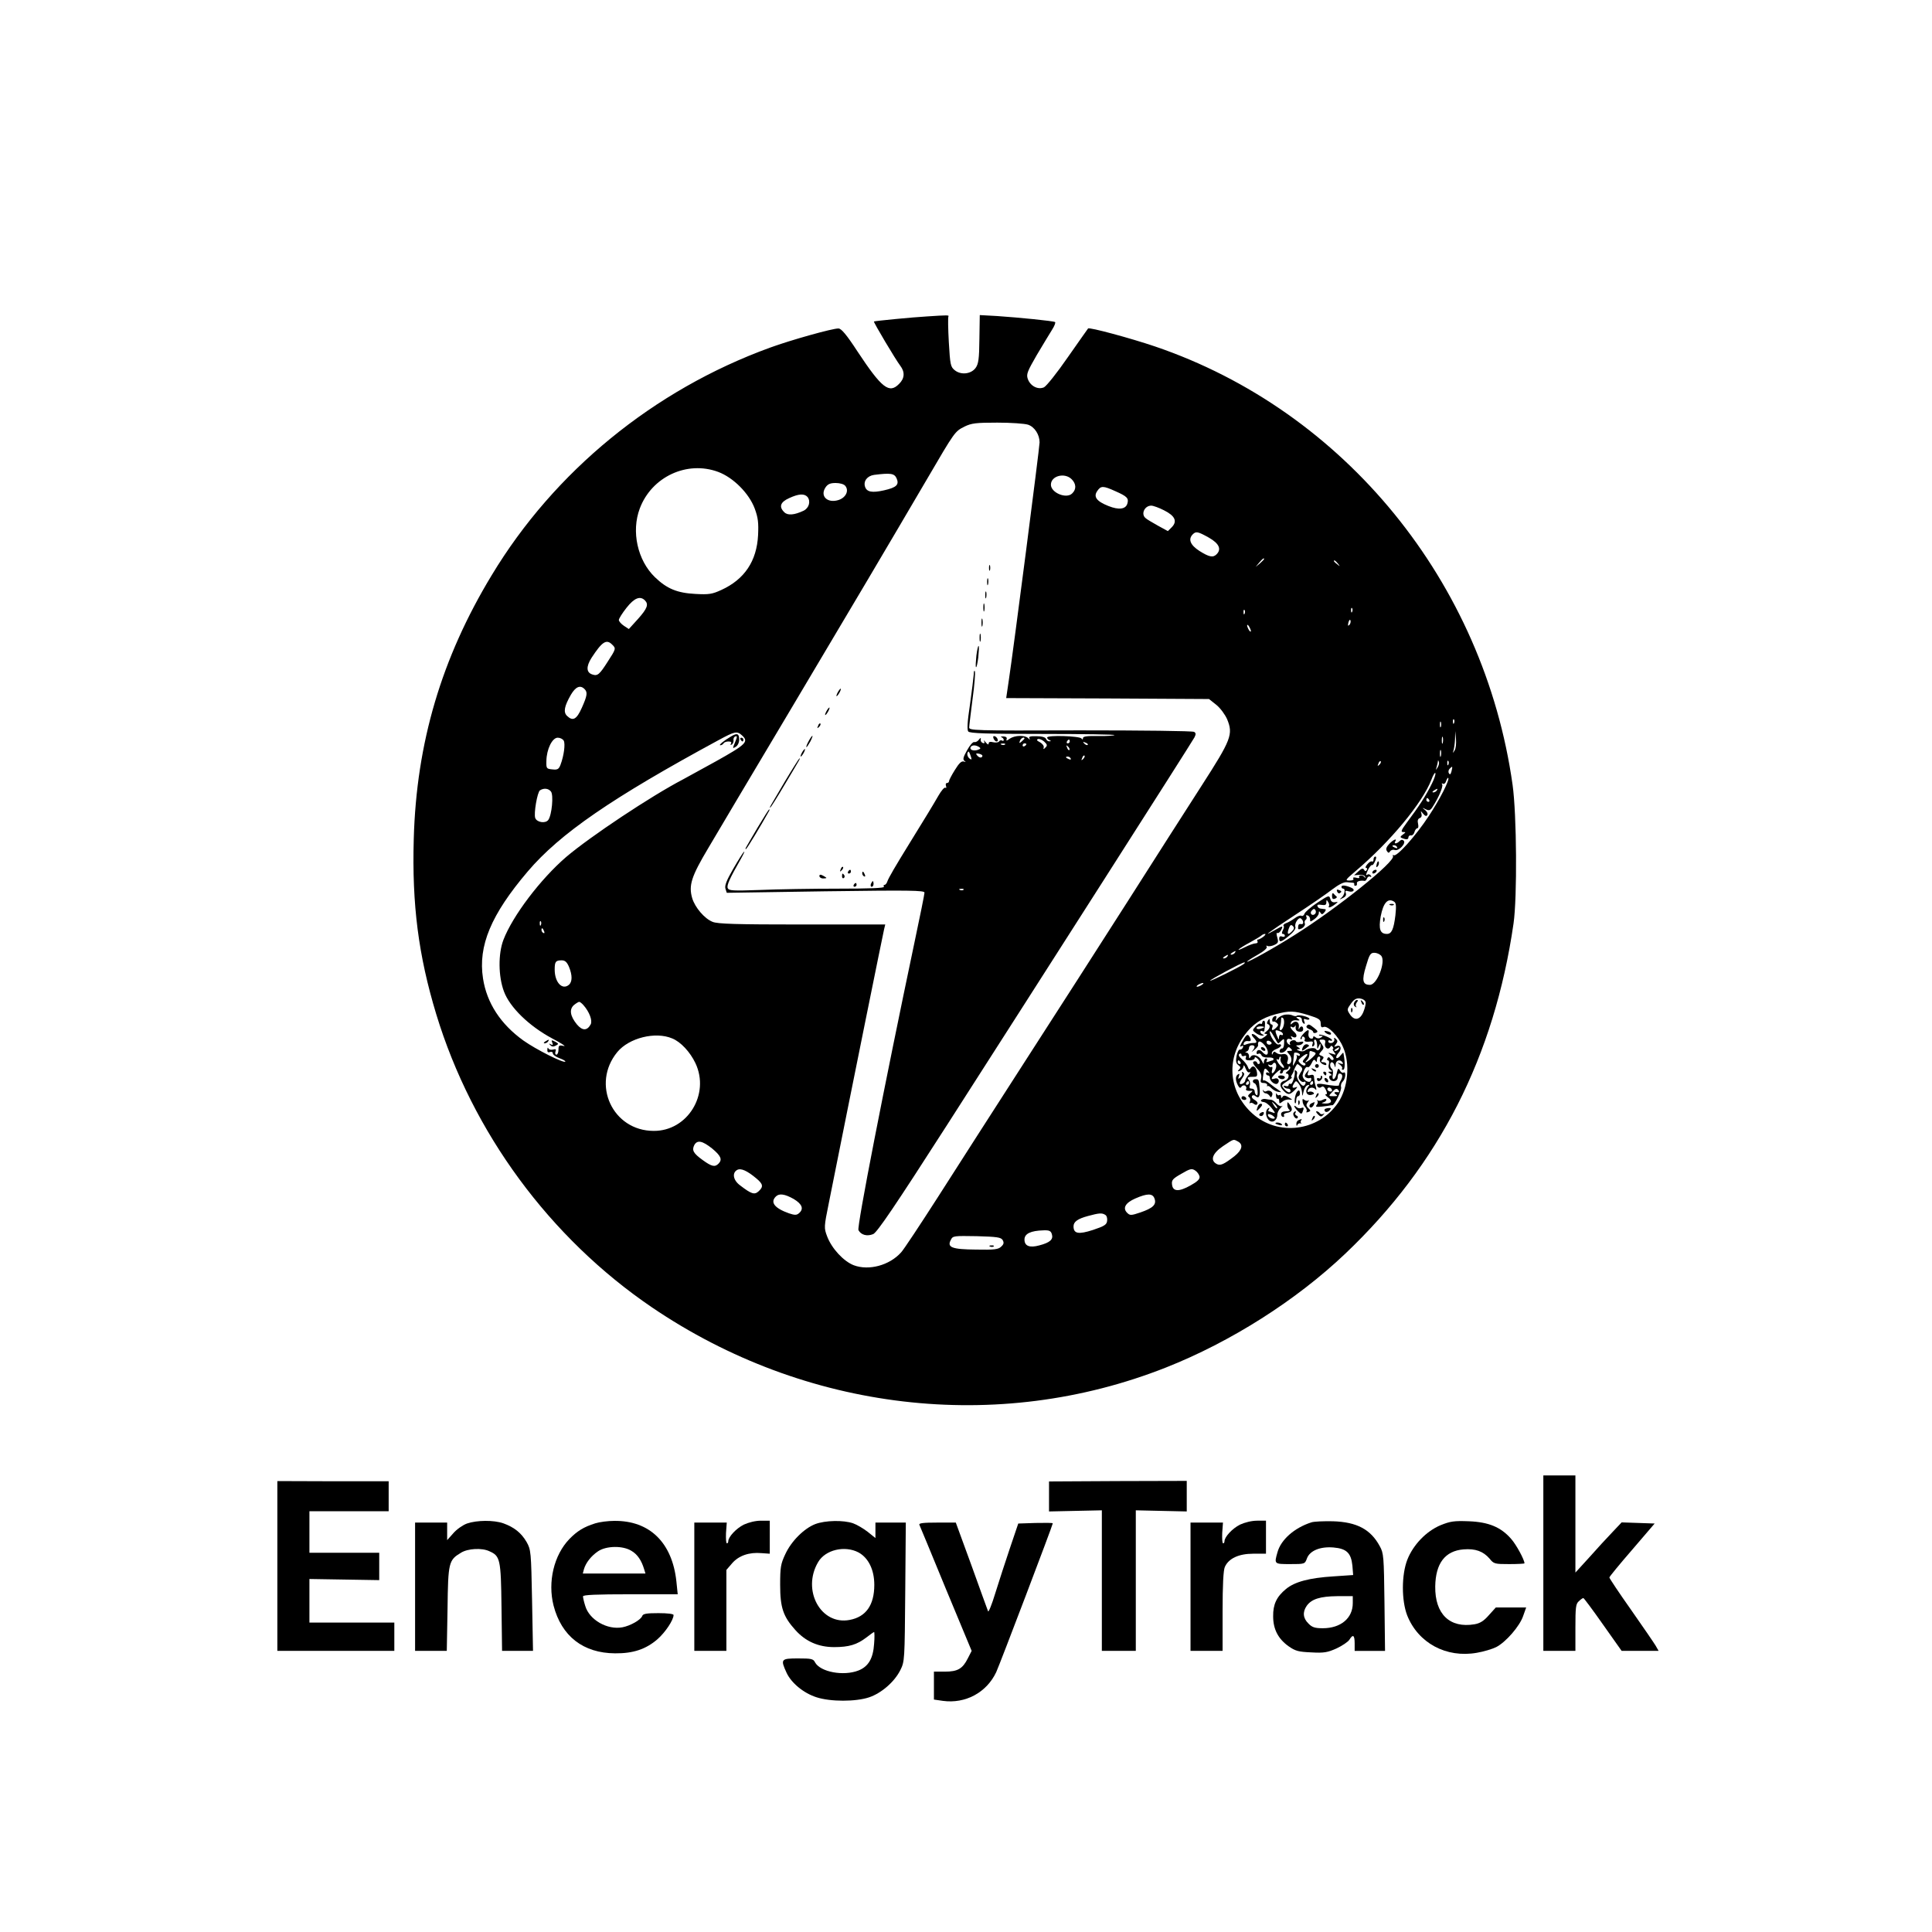 <?xml version="1.0" standalone="no"?>
<!DOCTYPE svg PUBLIC "-//W3C//DTD SVG 20010904//EN"
 "http://www.w3.org/TR/2001/REC-SVG-20010904/DTD/svg10.dtd">
<svg version="1.0" xmlns="http://www.w3.org/2000/svg"
 width="1024pt" height="1024pt" viewBox="0 0 1024 1024"
 preserveAspectRatio="xMidYMid meet">

<g transform="translate(0,1024) scale(0.1,-0.1)"
fill="#000000" stroke="none">
<path d="M4915 8563 c-73 -4 -280 -24 -283 -27 -3 -4 116 -204 140 -235 25
-33 23 -67 -7 -96 -52 -53 -91 -23 -220 172 -58 89 -86 122 -101 122 -30 1
-252 -61 -364 -102 -615 -224 -1142 -655 -1474 -1206 -266 -439 -399 -889
-413 -1397 -10 -349 25 -619 119 -929 191 -628 602 -1186 1143 -1554 813 -552
1832 -672 2725 -319 344 136 690 356 950 603 499 474 790 1046 892 1750 20
138 17 579 -5 735 -151 1075 -890 1982 -1896 2324 -127 43 -348 103 -354 95
-2 -2 -50 -71 -107 -152 -58 -84 -114 -154 -127 -160 -32 -14 -73 7 -86 46 -8
24 -1 40 48 125 32 53 68 114 81 134 13 20 20 39 16 41 -9 6 -190 24 -308 32
l-91 5 -2 -127 c-1 -106 -5 -132 -20 -153 -24 -33 -78 -39 -111 -12 -22 18
-24 29 -31 148 -4 71 -5 132 -2 137 4 7 -6 7 -112 0z m534 -574 c35 -12 61
-53 61 -94 0 -26 -137 -1088 -164 -1267 l-13 -88 538 -2 537 -3 39 -31 c21
-17 46 -51 57 -76 33 -80 22 -108 -135 -352 -77 -120 -254 -396 -393 -615
-139 -218 -383 -598 -543 -846 -159 -247 -367 -571 -462 -720 -95 -148 -183
-281 -195 -293 -62 -69 -171 -98 -251 -68 -54 21 -117 89 -141 153 -17 45 -17
49 9 177 131 657 288 1431 293 1451 l6 25 -441 0 c-348 0 -448 3 -474 14 -43
17 -93 76 -108 125 -20 68 -5 115 85 266 45 77 238 401 428 720 350 588 514
865 731 1235 149 255 148 253 199 279 37 18 61 21 174 21 72 0 145 -5 163 -11z
m-1643 -250 c81 -30 164 -114 194 -194 18 -49 21 -75 18 -141 -7 -138 -72
-235 -195 -291 -48 -22 -65 -25 -137 -21 -96 5 -151 27 -215 89 -92 89 -126
242 -80 364 63 168 250 255 415 194z m946 -34 c15 -34 0 -49 -67 -64 -62 -14
-91 -9 -100 19 -10 30 12 58 48 63 88 11 107 8 119 -18z m928 -5 c24 -24 26
-53 3 -75 -30 -31 -113 3 -113 46 0 47 73 66 110 29z m-1200 -35 c21 -25 4
-62 -35 -75 -59 -19 -100 20 -70 66 12 18 25 24 54 24 22 0 44 -6 51 -15z
m1433 -29 c61 -27 71 -37 62 -66 -9 -29 -45 -34 -100 -12 -63 25 -81 49 -59
80 19 28 31 28 97 -2z m-1633 -30 c18 -23 8 -59 -21 -73 -49 -23 -84 -26 -102
-8 -30 29 -21 54 26 75 50 23 80 25 97 6z m1890 -71 c58 -29 71 -58 41 -89
l-21 -21 -53 29 c-28 16 -58 33 -64 39 -28 21 -7 67 29 67 10 0 41 -11 68 -25z
m238 -145 c54 -31 67 -61 40 -88 -19 -19 -40 -14 -91 18 -48 31 -61 62 -35 88
17 17 27 15 86 -18z m292 -113 c0 -2 -10 -12 -22 -23 l-23 -19 19 23 c18 21
26 27 26 19z m391 -24 c13 -16 12 -17 -3 -4 -10 7 -18 15 -18 17 0 8 8 3 21
-13z m-3673 -195 c21 -21 13 -43 -36 -98 l-49 -54 -26 17 c-15 10 -27 24 -27
31 0 7 18 36 41 65 41 52 72 64 97 39z m3749 -60 c-3 -8 -6 -5 -6 6 -1 11 2
17 5 13 3 -3 4 -12 1 -19z m-570 -10 c-3 -8 -6 -5 -6 6 -1 11 2 17 5 13 3 -3
4 -12 1 -19z m555 -60 c-8 -8 -9 -4 -5 13 4 13 8 18 11 10 2 -7 -1 -18 -6 -23z
m-522 -33 c0 -5 -5 -3 -10 5 -5 8 -10 20 -10 25 0 6 5 3 10 -5 5 -8 10 -19 10
-25z m-3386 -71 c22 -21 21 -23 -23 -91 -44 -69 -54 -77 -81 -68 -33 10 -34
42 -5 88 56 86 79 101 109 71z m-146 -236 c17 -17 15 -34 -14 -99 -28 -63 -48
-73 -79 -43 -20 20 -14 51 21 112 25 42 49 53 72 30z m4609 -180 c-3 -8 -6 -5
-6 6 -1 11 2 17 5 13 3 -3 4 -12 1 -19z m-70 -20 c-3 -7 -5 -2 -5 12 0 14 2
19 5 13 2 -7 2 -19 0 -25z m-3705 -45 c38 -34 24 -48 -139 -139 -87 -48 -165
-91 -173 -95 -169 -88 -492 -303 -619 -411 -136 -117 -284 -312 -333 -440 -28
-74 -27 -193 3 -273 31 -84 133 -183 254 -248 50 -26 78 -45 63 -41 -25 6 -28
3 -28 -20 0 -14 -5 -26 -11 -26 -6 0 -8 7 -5 16 5 13 2 15 -13 11 -11 -3 -22
0 -25 7 -2 6 -5 3 -5 -8 -1 -12 4 -16 14 -12 8 3 15 0 15 -7 0 -7 16 -19 36
-26 19 -7 33 -15 30 -18 -9 -9 -156 65 -222 112 -121 87 -194 199 -214 329
-27 173 43 339 237 567 171 201 446 390 1013 697 85 46 96 48 122 25z m3778
-80 c-11 -17 -11 -17 -6 0 3 10 7 37 8 60 l1 42 4 -42 c2 -24 -1 -51 -7 -60z
m-63 40 c-3 -10 -5 -4 -5 12 0 17 2 24 5 18 2 -7 2 -21 0 -30z m-4659 11 c9
-17 1 -79 -17 -127 -9 -24 -16 -28 -43 -25 -32 3 -33 5 -32 45 1 62 31 123 60
123 13 0 27 -7 32 -16z m4649 -81 c-3 -10 -5 -4 -5 12 0 17 2 24 5 18 2 -7 2
-21 0 -30z m-326 -46 c-10 -9 -11 -8 -5 6 3 10 9 15 12 12 3 -3 0 -11 -7 -18z
m309 -14 c-11 -17 -11 -17 -6 0 3 10 6 24 7 30 0 9 2 9 5 0 3 -7 0 -20 -6 -30z
m57 15 c-3 -8 -6 -5 -6 6 -1 11 2 17 5 13 3 -3 4 -12 1 -19z m16 -37 c-4 -15
-8 -19 -13 -10 -5 6 -3 18 3 24 16 17 17 14 10 -14z m-103 -63 c-32 -65 -69
-122 -135 -210 -28 -38 -32 -48 -18 -48 15 0 15 -1 -1 -13 -15 -11 -16 -15 -5
-19 25 -10 34 -8 34 5 1 6 7 11 14 9 7 -1 15 7 18 18 3 11 10 20 15 20 6 0 7
11 4 24 -4 16 -1 26 9 30 9 3 12 12 9 23 -5 17 -5 17 9 0 10 -12 17 -15 22 -7
4 6 -1 18 -11 26 -18 14 -18 15 2 5 18 -9 25 -7 37 12 32 49 57 108 51 119 -4
6 -3 8 4 4 6 -3 14 3 17 15 4 11 9 18 11 16 9 -9 -44 -113 -103 -202 -68 -104
-170 -218 -186 -208 -5 3 -7 1 -4 -4 17 -27 -298 -279 -523 -420 -107 -68
-250 -147 -250 -140 0 3 25 19 55 36 34 19 53 36 49 43 -4 6 -3 8 4 4 6 -3 22
-1 35 5 22 10 24 15 17 40 -5 17 -5 27 0 24 5 -3 14 4 20 15 13 25 10 25 -37
-2 -69 -39 -28 -9 112 83 77 50 164 110 195 134 37 28 63 41 80 39 14 -1 28
-3 33 -3 4 -1 6 -4 5 -8 -2 -5 1 -8 7 -8 5 0 9 6 7 13 -3 10 17 17 41 13 4 -1
10 6 13 14 3 8 11 12 17 8 6 -3 7 -1 3 6 -4 6 -12 9 -17 6 -12 -8 -11 -2 4 29
8 14 16 23 19 21 3 -3 10 6 16 20 7 15 8 25 2 25 -6 0 -10 -7 -10 -16 0 -8 -4
-13 -8 -10 -5 3 -16 -4 -25 -15 -9 -10 -12 -19 -6 -19 5 0 7 -5 3 -11 -5 -8
-9 -8 -14 1 -6 10 -14 7 -30 -8 l-23 -21 28 2 c16 1 29 -3 31 -11 1 -7 0 -8
-3 -2 -2 5 -11 10 -19 10 -9 0 -13 -4 -10 -9 4 -5 -4 -7 -16 -3 -13 3 -19 1
-15 -5 4 -6 -4 -10 -20 -10 -25 0 -23 3 32 50 182 154 355 362 402 485 9 25
19 40 21 34 2 -6 -6 -30 -18 -54z m-4670 -43 c15 -18 5 -125 -14 -151 -15 -20
-60 -13 -69 10 -9 23 11 138 25 147 20 13 44 11 58 -6z m4695 5 c-3 -5 -12
-10 -18 -10 -7 0 -6 4 3 10 19 12 23 12 15 0z m-40 -50 c3 -5 1 -10 -4 -10 -6
0 -11 5 -11 10 0 6 2 10 4 10 3 0 8 -4 11 -10z m-186 -539 c11 -7 12 -23 7
-72 -9 -74 -20 -99 -45 -99 -36 0 -45 25 -33 93 14 73 38 99 71 78z m-4522
-123 c-3 -8 -6 -5 -6 6 -1 11 2 17 5 13 3 -3 4 -12 1 -19z m17 -34 c3 -8 2
-12 -4 -9 -6 3 -10 10 -10 16 0 14 7 11 14 -7z m3812 -29 c-11 -8 -24 -15 -29
-15 -4 0 -5 -4 -2 -10 3 -5 -1 -10 -10 -10 -9 0 -35 -9 -58 -21 -56 -28 -35
-8 28 26 28 15 54 31 60 36 5 5 14 9 20 9 5 0 1 -7 -9 -15z m-151 -85 c-3 -5
-12 -10 -18 -10 -7 0 -6 4 3 10 19 12 23 12 15 0z m776 -16 c25 -31 -22 -154
-60 -154 -39 0 -44 24 -21 99 18 62 24 71 44 71 13 0 29 -7 37 -16z m-816 -4
c-3 -5 -12 -10 -18 -10 -7 0 -6 4 3 10 19 12 23 12 15 0z m-3489 -55 c18 -44
18 -79 -1 -95 -35 -29 -75 13 -75 81 0 42 5 49 37 49 18 0 28 -9 39 -35z
m3574 14 c-28 -19 -172 -90 -176 -87 -4 4 167 96 181 97 6 0 3 -4 -5 -10z
m-220 -109 c-8 -5 -19 -10 -25 -10 -5 0 -3 5 5 10 8 5 20 10 25 10 6 0 3 -5
-5 -10z m868 -92 c2 -9 -4 -32 -12 -52 -18 -43 -48 -48 -72 -11 -15 23 -15 26
6 55 17 24 29 30 48 28 15 -2 28 -10 30 -20z m-4146 -15 c32 -36 49 -82 39
-102 -19 -35 -44 -35 -73 -1 -36 44 -42 80 -16 103 11 9 24 17 28 17 4 0 14
-8 22 -17z m3842 -53 c58 -18 66 -24 66 -45 0 -18 4 -23 16 -18 22 8 79 -50
103 -108 38 -87 26 -215 -27 -294 -104 -152 -318 -179 -454 -57 -123 111 -141
282 -43 414 43 59 93 93 165 112 75 20 97 19 174 -4z m-3371 -124 c45 -18 95
-72 123 -131 78 -165 -42 -360 -221 -359 -218 0 -333 248 -193 418 62 75 202
110 291 72z m2998 -546 c30 -16 23 -45 -18 -78 -57 -44 -75 -52 -95 -41 -35
19 -22 56 34 94 60 40 54 38 79 25z m-2787 -37 c47 -39 56 -59 34 -81 -19 -19
-36 -15 -83 19 -50 36 -59 52 -45 80 16 28 42 23 94 -18z m235 -159 c36 -30
38 -44 12 -68 -22 -20 -38 -15 -98 31 -37 27 -44 66 -16 82 20 11 53 -4 102
-45z m2349 10 c2 -14 -12 -27 -48 -47 -62 -35 -94 -33 -98 5 -3 23 4 31 50 57
46 27 55 29 73 17 11 -7 21 -22 23 -32z m-2151 -119 c45 -27 55 -53 27 -76
-12 -10 -22 -10 -52 0 -76 27 -101 58 -70 89 18 18 47 14 95 -13z m1912 3 c12
-32 -7 -51 -74 -74 -50 -17 -56 -17 -71 -2 -25 25 -9 53 44 76 64 28 91 27
101 0z m-261 -87 c8 -4 12 -19 10 -32 -2 -20 -15 -28 -75 -48 -77 -25 -103
-20 -103 19 0 24 21 40 77 55 59 16 74 17 91 6z m-283 -102 c9 -28 -9 -45 -67
-60 -51 -14 -78 -3 -78 31 0 31 32 47 102 49 29 1 38 -3 43 -20z m-261 -31 c8
-14 7 -22 -7 -35 -15 -15 -35 -18 -134 -16 -129 1 -155 12 -133 52 10 21 17
21 137 19 107 -3 128 -6 137 -20z"/>
<path d="M5242 7230 c0 -14 2 -19 5 -12 2 6 2 18 0 25 -3 6 -5 1 -5 -13z"/>
<path d="M5232 7155 c0 -16 2 -22 5 -12 2 9 2 23 0 30 -3 6 -5 -1 -5 -18z"/>
<path d="M5222 7085 c0 -16 2 -22 5 -12 2 9 2 23 0 30 -3 6 -5 -1 -5 -18z"/>
<path d="M5212 7020 c0 -19 2 -27 5 -17 2 9 2 25 0 35 -3 9 -5 1 -5 -18z"/>
<path d="M5202 6940 c0 -19 2 -27 5 -17 2 9 2 25 0 35 -3 9 -5 1 -5 -18z"/>
<path d="M5192 6860 c0 -19 2 -27 5 -17 2 9 2 25 0 35 -3 9 -5 1 -5 -18z"/>
<path d="M5175 6765 c-3 -31 -5 -59 -2 -61 3 -3 8 20 12 51 3 31 5 59 2 61 -3
3 -8 -20 -12 -51z"/>
<path d="M5161 6665 c-1 -16 -10 -88 -20 -160 -14 -91 -16 -134 -9 -142 8 -10
99 -13 396 -13 212 0 383 -3 379 -6 -3 -3 -42 -6 -86 -5 -59 1 -81 -2 -81 -11
0 -9 -3 -9 -8 -2 -9 13 -182 19 -182 5 0 -5 6 -12 13 -14 9 -4 9 -6 -1 -6 -7
-1 -15 5 -18 13 -3 8 -22 14 -50 14 -32 1 -43 -2 -38 -11 5 -9 3 -9 -7 1 -18
17 -70 15 -97 -3 -16 -12 -20 -13 -17 -3 4 9 -3 14 -17 15 -13 0 -17 -1 -10
-4 6 -3 12 -9 12 -14 0 -6 -4 -8 -9 -4 -5 3 -12 1 -16 -5 -3 -5 -17 -7 -31 -4
-16 4 -24 2 -24 -7 0 -8 -6 -5 -16 7 -8 10 -12 13 -8 5 4 -9 2 -12 -7 -9 -8 3
-13 12 -11 19 2 10 -1 10 -10 -2 -7 -9 -18 -14 -24 -12 -7 2 -24 -17 -38 -43
-21 -37 -24 -49 -14 -57 9 -6 8 -7 -4 -3 -12 3 -25 -9 -47 -45 -17 -27 -31
-54 -31 -59 0 -6 -5 -10 -11 -10 -6 0 -8 -7 -5 -16 3 -8 2 -12 -4 -9 -5 3 -21
-16 -36 -42 -30 -52 -70 -118 -153 -252 -76 -123 -111 -183 -118 -203 -3 -10
-10 -18 -15 -18 -5 0 -6 -4 -3 -10 4 -7 -79 -10 -243 -10 -137 0 -323 -3 -414
-7 -145 -5 -165 -4 -171 10 -6 15 11 52 71 157 14 25 21 41 15 35 -6 -5 -32
-47 -58 -92 -34 -59 -45 -87 -40 -103 l7 -22 524 8 c445 6 524 5 524 -7 0 -8
-23 -122 -51 -254 -164 -779 -308 -1518 -299 -1535 14 -26 46 -34 78 -21 21 9
116 149 392 579 456 711 1297 2027 1311 2054 8 16 8 23 -2 29 -8 5 -278 8
-604 8 -573 -2 -590 -1 -588 17 0 10 9 78 18 151 10 72 15 137 12 145 -3 7 -6
0 -6 -17z m269 -339 c0 -2 -7 -9 -15 -16 -13 -11 -14 -10 -9 4 5 14 24 23 24
12z m111 -48 c-10 -11 -12 -10 -9 1 2 8 -8 20 -20 27 -16 8 -20 13 -10 17 7 2
22 -4 33 -14 16 -15 17 -21 6 -31z m129 32 c0 -5 -5 -10 -11 -10 -5 0 -7 5 -4
10 3 6 8 10 11 10 2 0 4 -4 4 -10z m95 -18 c-3 -3 -11 0 -18 7 -9 10 -8 11 6
5 10 -3 15 -9 12 -12z m-438 2 c-3 -3 -12 -4 -19 -1 -8 3 -5 6 6 6 11 1 17 -2
13 -5z m113 2 c0 -3 -4 -8 -10 -11 -5 -3 -10 -1 -10 4 0 6 5 11 10 11 6 0 10
-2 10 -4z m-251 -15 c11 -7 9 -10 -8 -16 -24 -7 -44 2 -36 16 8 11 26 11 44 0z
m479 -16 c-3 -3 -9 2 -12 12 -6 14 -5 15 5 6 7 -7 10 -15 7 -18z m-519 -48 c1
-4 -5 -2 -13 5 -7 7 -11 19 -8 27 4 11 7 10 13 -5 4 -10 8 -23 8 -27z m56 21
c4 -3 2 -9 -3 -12 -5 -3 -15 1 -21 8 -10 11 -9 14 3 12 9 -1 18 -5 21 -8z
m536 -21 c-10 -9 -11 -8 -5 6 3 10 9 15 12 12 3 -3 0 -11 -7 -18z m-66 3 c3
-6 -1 -7 -9 -4 -18 7 -21 14 -7 14 6 0 13 -4 16 -10z m-568 -696 c-3 -3 -12
-4 -19 -1 -8 3 -5 6 6 6 11 1 17 -2 13 -5z"/>
<path d="M4440 6570 c-6 -11 -8 -20 -6 -20 3 0 10 9 16 20 6 11 8 20 6 20 -3
0 -10 -9 -16 -20z"/>
<path d="M4380 6470 c-6 -11 -8 -20 -6 -20 3 0 10 9 16 20 6 11 8 20 6 20 -3
0 -10 -9 -16 -20z"/>
<path d="M4336 6393 c-6 -14 -5 -15 5 -6 7 7 10 15 7 18 -3 3 -9 -2 -12 -12z"/>
<path d="M4285 6310 c-9 -16 -13 -30 -11 -30 3 0 12 14 21 30 9 17 13 30 11
30 -3 0 -12 -13 -21 -30z"/>
<path d="M5266 6326 c3 -9 11 -16 16 -16 13 0 5 23 -10 28 -7 2 -10 -2 -6 -12z"/>
<path d="M4250 6250 c-6 -11 -8 -20 -6 -20 3 0 10 9 16 20 6 11 8 20 6 20 -3
0 -10 -9 -16 -20z"/>
<path d="M4160 6098 c-87 -147 -82 -138 -77 -138 2 0 37 55 77 123 87 146 82
137 77 137 -2 0 -37 -55 -77 -122z"/>
<path d="M4015 5853 c-71 -121 -67 -113 -61 -113 4 0 78 122 123 203 2 4 2 7
0 7 -3 0 -30 -44 -62 -97z"/>
<path d="M4456 5633 c-6 -14 -5 -15 5 -6 7 7 10 15 7 18 -3 3 -9 -2 -12 -12z"/>
<path d="M4495 5620 c-3 -5 -1 -10 4 -10 6 0 11 5 11 10 0 6 -2 10 -4 10 -3 0
-8 -4 -11 -10z"/>
<path d="M4570 5611 c0 -6 4 -13 10 -16 6 -3 7 1 4 9 -7 18 -14 21 -14 7z"/>
<path d="M4343 5597 c0 -7 9 -13 19 -13 10 0 18 1 18 3 0 1 -8 7 -18 12 -13 7
-19 6 -19 -2z"/>
<path d="M4463 5595 c0 -8 4 -12 9 -9 5 3 6 10 3 15 -9 13 -12 11 -12 -6z"/>
<path d="M4616 5555 c-3 -8 -1 -15 4 -15 6 0 10 7 10 15 0 8 -2 15 -4 15 -2 0
-6 -7 -10 -15z"/>
<path d="M4525 5550 c-3 -5 -1 -10 4 -10 6 0 11 5 11 10 0 6 -2 10 -4 10 -3 0
-8 -4 -11 -10z"/>
<path d="M3875 6337 c-39 -23 -68 -47 -57 -47 6 0 14 5 17 10 3 6 15 10 26 10
13 0 18 -4 13 -12 -4 -7 -3 -8 5 -4 6 4 10 15 9 23 -2 9 3 18 10 20 10 4 10
-3 -2 -31 -14 -34 -14 -35 4 -24 11 7 18 23 18 40 -1 30 -11 34 -43 15z"/>
<path d="M3925 6320 c3 -5 8 -10 11 -10 2 0 4 5 4 10 0 6 -5 10 -11 10 -5 0
-7 -4 -4 -10z"/>
<path d="M2890 4720 c-9 -6 -10 -10 -3 -10 6 0 15 5 18 10 8 12 4 12 -15 0z"/>
<path d="M2927 4714 c5 -13 3 -15 -8 -9 -11 6 -11 5 -2 -5 8 -8 16 -9 29 -2
16 9 16 10 -4 21 -19 10 -21 9 -15 -5z"/>
<path d="M7363 5767 c-15 -16 -19 -28 -12 -38 7 -11 11 -11 17 -1 5 7 16 10
24 7 21 -8 62 35 48 49 -7 7 -14 6 -22 -2 -15 -15 -32 -16 -23 -2 12 19 -10
10 -32 -13z m42 -17 c3 -6 -1 -7 -9 -4 -18 7 -21 14 -7 14 6 0 13 -4 16 -10z"/>
<path d="M7297 5661 c-4 -17 -3 -21 5 -13 5 5 8 16 6 23 -3 8 -7 3 -11 -10z"/>
<path d="M7275 5620 c-3 -5 -2 -10 4 -10 5 0 13 5 16 10 3 6 2 10 -4 10 -5 0
-13 -4 -16 -10z"/>
<path d="M7110 5540 c0 -6 4 -10 9 -10 14 0 8 -34 -9 -48 -13 -11 -11 -11 7
-2 15 7 20 16 16 26 -5 13 -2 15 15 10 25 -8 38 9 14 19 -29 13 -52 15 -52 5z"/>
<path d="M7087 5515 c3 -8 9 -12 14 -9 12 7 11 11 -5 17 -10 4 -13 1 -9 -8z"/>
<path d="M7060 5492 c0 -15 4 -20 16 -15 9 3 12 9 7 12 -4 3 -11 10 -15 15 -5
5 -8 0 -8 -12z"/>
<path d="M6983 5456 c-35 -23 -65 -49 -69 -59 -3 -9 -10 -14 -16 -11 -5 4 -22
-2 -36 -13 -15 -11 -36 -23 -46 -26 -10 -4 -16 -10 -13 -14 4 -3 2 -14 -4 -24
-6 -13 -6 -19 1 -19 5 0 10 -4 10 -10 0 -5 -7 -7 -15 -4 -9 4 -15 0 -15 -10 0
-23 11 -20 53 15 24 20 36 37 33 46 -7 18 17 54 29 45 15 -11 17 -33 2 -30
-13 3 -17 -3 -17 -22 0 -7 7 -7 21 0 11 7 18 18 15 25 -3 8 -1 17 5 20 5 4 6
11 3 17 -4 6 -1 9 7 6 8 -3 13 -12 13 -21 -1 -14 1 -14 22 1 13 9 24 24 24 32
0 12 2 12 9 2 6 -10 10 -10 21 3 7 8 9 16 4 16 -5 1 -15 2 -23 3 -8 0 -16 6
-18 13 -3 8 4 10 21 7 20 -3 26 0 26 13 0 15 2 15 9 3 6 -8 7 -18 5 -22 -8
-13 10 -8 31 8 19 15 19 15 1 12 -13 -2 -22 4 -25 18 -6 20 -9 19 -68 -20z
m-13 -60 c-14 -14 -32 3 -17 18 9 10 14 11 19 2 4 -6 3 -15 -2 -20z m-123 -93
c-21 -21 -27 -15 -16 16 7 19 12 22 21 13 9 -9 8 -16 -5 -29z"/>
<path d="M7368 5443 c7 -3 16 -2 19 1 4 3 -2 6 -13 5 -11 0 -14 -3 -6 -6z"/>
<path d="M7331 5364 c0 -11 3 -14 6 -6 3 7 2 16 -1 19 -3 4 -6 -2 -5 -13z"/>
<path d="M7177 4925 c-4 -8 -1 -17 6 -21 7 -4 9 -4 5 1 -4 4 -3 14 3 22 7 8 8
13 1 13 -5 0 -12 -7 -15 -15z"/>
<path d="M7216 4927 c3 -10 9 -15 12 -12 3 3 0 11 -7 18 -10 9 -11 8 -5 -6z"/>
<path d="M7161 4884 c0 -11 3 -14 6 -6 3 7 2 16 -1 19 -3 4 -6 -2 -5 -13z"/>
<path d="M6810 4862 c-13 -2 -30 -11 -38 -20 -13 -16 -13 -16 -8 0 3 11 1 15
-8 12 -7 -3 -13 -11 -13 -19 0 -8 3 -13 5 -10 3 3 11 0 18 -6 11 -9 11 -13 -1
-25 -18 -18 -29 -18 -21 1 3 8 1 15 -4 15 -6 0 -10 8 -10 18 0 14 -2 15 -10 2
-6 -10 -6 -16 0 -18 15 -6 12 -23 -7 -38 -14 -11 -15 -13 -3 -14 10 0 7 -5 -8
-16 -20 -14 -24 -14 -38 0 -22 22 -41 20 -21 -2 22 -24 21 -31 0 -30 -10 0
-26 -3 -37 -7 -14 -6 -17 -5 -14 6 3 8 12 13 22 11 18 -3 20 6 7 26 -9 15 -18
6 -41 -37 -9 -18 -9 -22 0 -16 8 5 11 3 8 -6 -3 -8 -10 -13 -16 -12 -6 2 -14
-14 -18 -34 -5 -27 -3 -39 9 -48 13 -9 14 -14 4 -24 -9 -10 -8 -11 6 -6 9 4
17 15 18 24 0 9 5 4 11 -12 6 -16 14 -24 21 -20 7 3 4 -3 -5 -14 -10 -11 -18
-24 -18 -30 0 -6 -7 -13 -15 -17 -19 -7 -19 4 0 31 11 16 12 24 4 29 -7 4 -9
3 -6 -3 4 -6 0 -16 -8 -23 -13 -11 -14 -10 -9 5 5 13 4 16 -4 11 -15 -9 -15
-31 -1 -58 8 -15 13 -17 19 -8 4 7 13 9 19 6 6 -4 9 -12 6 -17 -6 -8 8 -13 30
-10 6 1 2 -5 -8 -13 -12 -10 -15 -16 -7 -21 6 -4 9 -14 5 -23 -3 -9 -3 -13 1
-9 4 4 13 2 20 -4 8 -6 14 -7 18 0 4 6 -3 15 -14 21 -11 6 -18 15 -14 21 4 6
11 6 20 -2 17 -14 24 2 20 46 -4 44 -5 45 -21 45 -17 0 -20 -17 -5 -22 6 -2
13 -18 15 -36 2 -19 0 -30 -5 -27 -6 4 -10 13 -10 21 0 8 -7 14 -16 14 -11 0
-14 5 -10 16 4 9 1 23 -5 30 -12 14 -7 17 32 17 11 0 14 7 11 24 -5 29 -21 40
-33 22 -6 -10 -10 -9 -15 6 -4 11 -19 30 -32 41 -16 14 -20 24 -13 28 6 4 11
2 11 -4 0 -7 7 -10 14 -7 10 4 13 1 9 -9 -4 -10 2 -14 21 -14 14 0 26 5 26 12
0 8 6 6 17 -5 9 -9 13 -20 9 -24 -5 -5 -11 -3 -13 4 -2 7 -10 10 -17 7 -9 -4
-4 -14 15 -36 22 -22 27 -36 23 -54 -5 -20 -2 -24 15 -24 11 0 19 -6 17 -12
-1 -7 -1 -9 2 -5 2 4 11 0 20 -10 10 -10 26 -19 37 -20 19 -3 19 -3 1 10 -10
6 -31 22 -46 34 -15 12 -30 20 -33 16 -4 -3 -5 9 -2 27 5 41 9 44 26 23 9 -11
10 -14 2 -9 -7 4 -13 2 -13 -3 0 -6 5 -11 10 -11 6 0 10 -5 10 -11 0 -20 30
-43 42 -31 14 14 1 33 -17 25 -21 -7 -19 3 5 27 21 21 35 27 25 10 -3 -5 -1
-10 4 -10 6 0 11 5 11 10 0 6 7 10 15 10 8 0 15 5 15 12 0 6 3 8 7 4 5 -4 -1
-14 -11 -22 -11 -8 -14 -14 -8 -14 20 0 13 -31 -7 -37 -29 -7 -32 -28 -10 -52
25 -26 34 -26 61 1 16 16 17 20 5 15 -19 -7 -21 1 -7 23 8 13 11 12 24 -5 9
-11 16 -31 17 -45 1 -23 2 -23 8 4 3 16 13 32 21 34 12 4 13 3 2 -10 -18 -22
-6 -47 19 -41 15 4 17 8 8 14 -7 4 -17 5 -22 2 -5 -3 -8 0 -5 8 6 17 30 19 41
4 5 -5 5 1 1 15 -5 14 -8 34 -9 46 0 16 -5 20 -19 16 -16 -4 -18 -1 -13 14 7
18 7 18 -8 0 -11 -15 -12 -22 -3 -27 7 -4 16 -5 20 -3 4 3 8 1 8 -5 0 -17 -14
-20 -32 -7 -9 7 -15 19 -14 27 6 29 18 49 27 43 5 -3 14 7 21 21 8 18 14 22
20 13 6 -10 8 -8 8 5 0 9 5 17 11 17 6 0 9 -7 5 -15 -3 -9 3 -19 14 -25 14 -7
20 -7 20 0 0 5 -7 10 -16 10 -13 0 -14 3 -5 14 9 11 8 15 -5 20 -15 6 -15 8
-1 24 15 16 15 20 1 40 -14 20 -14 22 4 22 15 0 19 -5 15 -19 -6 -22 16 -39
27 -21 5 9 9 9 14 1 4 -6 4 -11 0 -11 -3 0 0 -7 7 -16 12 -15 11 -16 -11 -9
-24 7 -24 7 -5 -8 11 -9 16 -19 12 -23 -4 -5 -12 -2 -16 5 -6 9 -11 10 -15 2
-4 -6 -3 -11 2 -11 6 0 8 -9 5 -21 -4 -12 0 -25 8 -30 12 -7 12 -9 -1 -9 -13
0 -13 -1 0 -10 9 -6 11 -10 3 -10 -7 0 -10 -7 -7 -15 9 -23 44 -19 44 5 0 11
4 20 8 20 17 0 21 -13 10 -34 -7 -11 -12 -24 -11 -27 2 -7 -37 -4 -84 5 -18 3
-33 2 -33 -2 0 -15 13 -22 24 -13 7 6 15 1 23 -15 8 -18 8 -24 0 -24 -6 0 -1
-7 11 -16 27 -19 20 -34 -16 -33 -17 1 -21 3 -9 6 9 2 17 9 17 14 0 6 -7 6
-19 0 -10 -6 -22 -7 -27 -3 -5 4 -6 3 -2 -2 4 -5 3 -15 -3 -22 -9 -11 -3 -12
28 -9 21 2 40 5 43 6 3 1 8 1 11 1 12 -2 51 80 47 96 -3 10 1 23 9 30 15 14
18 56 4 47 -6 -3 -14 2 -19 11 -8 15 -11 12 -17 -14 -8 -37 -28 -44 -21 -7 3
13 0 27 -5 30 -12 8 -12 35 0 35 5 0 12 -8 14 -17 4 -14 5 -12 6 5 1 23 25 30
37 10 5 -8 1 -9 -12 -5 -18 7 -18 6 -2 -6 10 -8 15 -17 11 -20 -3 -4 -1 -7 6
-7 10 0 11 40 1 90 0 3 -7 -4 -15 -14 -8 -11 -18 -17 -22 -13 -3 4 2 16 11 26
20 22 12 46 -11 36 -13 -5 -14 -3 -3 10 10 13 11 18 1 28 -10 9 -12 9 -9 -2 2
-8 -5 -17 -14 -19 -10 -2 -18 2 -18 8 0 6 5 8 10 5 6 -3 10 -2 10 2 0 10 -61
35 -69 28 -2 -3 2 -5 10 -5 12 0 12 -2 -1 -10 -9 -5 -19 -5 -27 2 -9 7 -13 7
-13 0 0 -6 -6 -9 -14 -6 -8 3 -13 14 -11 25 2 10 2 19 -1 19 -12 0 -47 -40
-41 -47 4 -3 7 -1 7 6 0 7 5 9 10 6 6 -4 8 -11 5 -16 -6 -9 8 -13 34 -9 9 1
12 -4 7 -15 -3 -10 -2 -14 5 -10 6 4 8 13 5 21 -3 8 -1 14 4 14 6 0 10 -12 11
-27 0 -25 1 -26 9 -8 7 16 9 17 9 3 1 -20 -15 -33 -24 -19 -6 11 -41 6 -59 -7
-6 -5 -20 -6 -31 -1 -13 5 -15 8 -5 8 13 1 13 2 0 11 -13 8 -13 10 2 10 9 0
20 5 24 12 5 7 0 9 -14 6 -12 -3 -22 -2 -24 4 -2 5 -11 6 -21 3 -9 -4 -14 -12
-10 -18 3 -6 1 -7 -5 -3 -19 11 -15 36 5 29 12 -5 14 -3 8 7 -5 9 -4 11 3 6
23 -14 33 6 12 24 -20 17 -28 36 -11 26 5 -4 12 0 15 6 3 7 4 4 3 -7 -1 -14 5
-21 19 -23 13 -2 21 3 21 13 0 18 -13 20 -21 3 -4 -7 -4 -3 -2 9 4 25 -16 37
-34 20 -10 -9 -11 -9 -8 3 3 9 15 14 29 12 19 -2 21 0 9 8 -13 8 -12 10 3 10
9 0 17 -6 17 -14 0 -8 4 -18 10 -21 6 -4 7 1 3 11 -5 13 -3 16 10 11 9 -3 17
-2 17 3 0 10 -59 25 -67 16 -3 -3 -13 -2 -22 2 -9 5 -27 6 -41 4z m-6 -56 c-3
-14 -11 -26 -16 -26 -6 0 -7 7 -4 16 3 9 6 25 6 37 0 15 3 18 11 10 5 -5 7
-22 3 -37z m-29 -96 c2 0 10 7 18 15 13 12 14 10 13 -15 0 -15 -5 -28 -10 -27
-5 1 -11 -4 -13 -10 -7 -20 25 -15 36 5 8 14 12 15 22 5 11 -11 9 -13 -6 -13
-17 0 -17 -1 -1 -19 17 -18 13 -51 -6 -51 -6 0 -8 7 -4 15 9 24 -3 43 -25 38
-10 -3 -25 0 -33 6 -11 9 -15 9 -19 -1 -4 -10 -6 -10 -6 0 -1 7 10 17 24 22
14 5 25 14 25 19 0 6 -6 8 -13 5 -13 -5 -47 44 -47 68 1 7 10 -4 21 -24 11
-21 21 -38 24 -38z m9 64 c9 -3 16 -10 16 -16 0 -5 -4 -6 -10 -3 -5 3 -10 -2
-11 -12 0 -16 -1 -16 -9 2 -15 36 -13 40 14 29z m-44 -63 c0 -4 -6 -8 -13 -8
-8 0 -14 6 -14 13 0 7 6 10 14 7 7 -3 13 -8 13 -12z m-37 -11 c18 -21 23 -50
8 -50 -5 0 -14 7 -21 15 -13 15 -30 12 -30 -6 0 -6 5 -7 10 -4 6 3 13 0 16 -8
3 -8 17 -13 34 -12 17 1 30 -2 30 -7 0 -4 -2 -8 -4 -8 -2 0 -12 -3 -22 -7 -12
-4 -15 -3 -10 5 4 7 2 12 -3 12 -6 0 -11 -8 -12 -17 0 -15 -2 -14 -11 4 -13
28 -47 40 -59 22 -7 -11 -9 -10 -9 4 0 9 -6 17 -12 18 -10 0 -10 2 0 6 6 2 12
11 12 19 0 8 7 14 15 14 18 0 19 -11 3 -30 -7 -8 -3 -6 9 4 12 10 22 21 21 25
-3 27 12 28 35 1z m392 -20 c-3 -5 -12 -10 -18 -10 -7 0 -6 4 3 10 19 12 23
12 15 0z m-131 -16 c14 -5 12 -10 -9 -30 -26 -24 -49 -34 -27 -12 7 7 12 20
12 30 0 20 1 21 24 12z m-74 -15 c0 -5 -5 -7 -12 -3 -6 4 -9 3 -5 -2 3 -5 -1
-20 -9 -34 -13 -25 -13 -25 -9 10 2 19 4 36 4 38 3 8 31 0 31 -9z m26 -18
c-13 -15 -14 -20 -4 -24 7 -2 10 -8 5 -13 -4 -4 -15 0 -24 9 -15 15 -15 17 8
36 29 23 39 18 15 -8z m-129 -3 c-2 -7 2 -21 11 -30 8 -10 10 -18 5 -18 -6 0
-18 12 -28 26 -9 15 -12 23 -6 20 6 -4 11 -2 11 3 0 6 3 11 6 11 3 0 4 -6 1
-12z m-212 -18 c3 -5 1 -10 -4 -10 -6 0 -11 5 -11 10 0 6 2 10 4 10 3 0 8 -4
11 -10z m188 -30 c-3 -11 -10 -23 -16 -27 -6 -4 -8 2 -5 15 4 12 2 20 -2 17
-5 -3 -12 0 -16 6 -4 7 -3 9 4 5 6 -3 13 -2 17 4 10 17 24 2 18 -20z m131 8
c11 -11 11 -17 -2 -35 -11 -19 -12 -26 -2 -38 7 -8 16 -12 21 -9 5 3 9 1 9 -5
0 -5 -4 -12 -9 -15 -12 -8 -44 42 -37 59 3 8 1 17 -5 20 -5 4 -8 3 -7 -2 5
-18 -12 -74 -22 -68 -5 3 -10 1 -10 -5 0 -7 -7 -9 -16 -6 -8 3 -12 2 -9 -4 3
-6 13 -10 21 -10 8 0 14 -4 14 -10 0 -16 -15 -12 -34 9 -16 18 -15 20 16 40
18 11 29 21 25 21 -5 0 -5 6 0 13 4 6 8 14 9 17 2 12 17 40 20 40 3 0 11 -6
18 -12z m-274 -88 c0 -5 -5 -10 -11 -10 -5 0 -7 5 -4 10 3 6 8 10 11 10 2 0 4
-4 4 -10z m340 0 c0 -5 -5 -10 -11 -10 -5 0 -7 5 -4 10 3 6 8 10 11 10 2 0 4
-4 4 -10z m100 -40 c0 -5 -7 -7 -15 -4 -8 4 -12 10 -9 15 6 11 24 2 24 -11z
m35 0 c4 -6 3 -10 -2 -9 -20 3 -27 -2 -13 -11 12 -8 9 -10 -12 -10 -27 0 -27
1 -10 19 20 23 28 25 37 11z"/>
<path d="M6685 4680 c3 -5 11 -10 16 -10 6 0 7 5 4 10 -3 6 -11 10 -16 10 -6
0 -7 -4 -4 -10z"/>
<path d="M6690 4819 c0 -5 -4 -8 -9 -5 -4 3 -16 -3 -26 -14 -18 -20 -18 -21 1
-35 10 -8 26 -14 34 -14 10 0 11 2 3 6 -7 2 -13 9 -13 14 0 6 5 7 10 4 6 -3
11 -3 11 2 6 35 5 53 -2 53 -5 0 -9 -5 -9 -11z m10 -23 c0 -2 -9 -6 -20 -9
-11 -3 -20 -1 -20 4 0 5 9 9 20 9 11 0 20 -2 20 -4z"/>
<path d="M6925 4801 c-3 -5 4 -12 15 -16 11 -3 20 -10 20 -15 0 -5 7 -7 15 -4
12 5 10 10 -9 25 -27 22 -32 23 -41 10z"/>
<path d="M7020 4775 c0 -10 29 -24 34 -17 3 6 -3 12 -14 15 -11 3 -20 4 -20 2z"/>
<path d="M6915 4702 c-6 -4 -11 -13 -13 -21 -3 -12 -1 -12 15 -1 10 8 19 15
21 16 2 1 -1 4 -5 7 -5 3 -13 3 -18 -1z"/>
<path d="M6970 4590 c0 -5 5 -10 10 -10 6 0 10 5 10 10 0 6 -4 10 -10 10 -5 0
-10 -4 -10 -10z"/>
<path d="M6957 4569 c7 -7 15 -10 18 -7 3 3 -2 9 -12 12 -14 6 -15 5 -6 -5z"/>
<path d="M7015 4550 c3 -5 8 -10 11 -10 2 0 4 5 4 10 0 6 -5 10 -11 10 -5 0
-7 -4 -4 -10z"/>
<path d="M6775 4530 c3 -5 13 -10 21 -10 8 0 14 5 14 10 0 6 -9 10 -21 10 -11
0 -17 -4 -14 -10z"/>
<path d="M7000 4531 c0 -7 -4 -9 -10 -6 -5 3 -10 1 -10 -4 0 -6 4 -11 9 -11
13 0 25 20 17 27 -3 4 -6 1 -6 -6z"/>
<path d="M7020 4521 c0 -5 5 -13 10 -16 6 -3 10 -2 10 4 0 5 -4 13 -10 16 -5
3 -10 2 -10 -4z"/>
<path d="M6694 4458 c2 -7 8 -13 15 -13 6 0 15 -6 20 -13 7 -11 9 -10 14 3 7
17 -15 31 -32 21 -5 -3 -12 -1 -14 4 -3 6 -4 5 -3 -2z"/>
<path d="M6865 4429 c-4 -17 -4 -33 -1 -36 3 -4 6 3 6 15 0 12 5 22 10 22 6 0
10 7 10 15 0 27 -18 16 -25 -16z"/>
<path d="M6763 4433 c1 -12 5 -19 9 -17 4 3 8 -2 8 -12 0 -14 2 -15 17 -3 9 8
26 13 37 11 19 -2 18 -1 -4 12 -18 11 -27 11 -32 3 -6 -9 -8 -8 -8 1 0 7 -4
11 -9 8 -5 -4 -11 0 -14 6 -3 7 -4 3 -4 -9z"/>
<path d="M6976 4433 c-6 -14 -5 -15 5 -6 7 7 10 15 7 18 -3 3 -9 -2 -12 -12z"/>
<path d="M6580 4420 c0 -5 7 -10 16 -10 8 0 12 5 9 10 -3 6 -10 10 -16 10 -5
0 -9 -4 -9 -10z"/>
<path d="M6684 4409 c-3 -5 3 -9 13 -10 10 0 29 -14 43 -32 20 -25 21 -30 7
-24 -10 4 -21 7 -23 7 -3 0 -2 5 2 12 4 7 3 8 -4 4 -17 -10 -15 -45 3 -63 19
-18 45 -2 45 29 0 11 8 27 18 36 10 10 13 14 7 10 -6 -4 -19 2 -28 12 -9 11
-22 20 -29 21 -7 0 -21 2 -30 4 -10 2 -20 -1 -24 -6z m85 -43 c-3 -3 -11 5
-18 17 -13 21 -12 21 5 5 10 -10 16 -20 13 -22z m-13 -53 c-8 -8 -36 5 -36 17
0 7 6 7 21 0 11 -7 18 -14 15 -17z"/>
<path d="M6904 4403 c0 -10 7 -24 14 -31 7 -8 10 -18 7 -23 -4 -5 1 -6 9 -3
14 5 14 8 0 21 -12 12 -12 18 -2 32 7 9 8 13 4 9 -5 -4 -15 -3 -22 2 -9 8 -12
6 -10 -7z"/>
<path d="M6881 4394 c0 -11 3 -14 6 -6 3 7 2 16 -1 19 -3 4 -6 -2 -5 -13z"/>
<path d="M6823 4384 c0 -11 5 -22 11 -26 6 -4 -1 -8 -16 -8 -18 0 -28 -5 -28
-15 0 -8 5 -15 11 -15 5 0 8 4 4 9 -3 5 5 11 17 13 27 4 32 18 15 42 -13 18
-14 18 -14 0z"/>
<path d="M6953 4393 c-15 -5 -17 -23 -4 -23 5 0 11 7 15 15 3 8 4 15 3 14 -1
0 -8 -3 -14 -6z"/>
<path d="M6666 4374 c-9 -24 -7 -27 9 -10 17 17 19 26 6 26 -5 0 -12 -7 -15
-16z"/>
<path d="M6860 4377 c0 -4 9 -16 19 -26 17 -17 20 -17 25 -4 9 22 7 26 -8 20
-7 -3 -19 0 -25 6 -6 6 -11 8 -11 4z"/>
<path d="M7020 4358 c0 -14 15 -16 27 -3 10 11 9 13 -7 12 -11 -1 -20 -5 -20
-9z"/>
<path d="M6681 4341 c-8 -6 -9 -11 -3 -15 6 -3 14 -1 17 5 9 14 2 20 -14 10z"/>
<path d="M6856 4342 c-7 -12 12 -38 21 -28 4 5 2 11 -5 13 -6 3 -10 9 -6 14 3
5 3 9 0 9 -3 0 -7 -4 -10 -8z"/>
<path d="M6985 4334 c13 -14 19 -14 28 -4 9 10 9 11 0 6 -6 -3 -14 -2 -18 4
-3 5 -11 10 -16 10 -6 0 -3 -7 6 -16z"/>
<path d="M6956 4313 c-6 -14 -5 -15 5 -6 7 7 10 15 7 18 -3 3 -9 -2 -12 -12z"/>
<path d="M6883 4303 c-7 -2 -13 -12 -12 -21 0 -10 3 -12 5 -5 3 7 11 11 17 9
7 -1 9 -1 4 1 -4 3 -5 9 -1 14 6 10 5 10 -13 2z"/>
<path d="M6760 4286 c0 -2 9 -6 20 -9 11 -3 18 -1 14 4 -5 9 -34 13 -34 5z"/>
<path d="M6810 4280 c0 -5 5 -10 11 -10 5 0 7 5 4 10 -3 6 -8 10 -11 10 -2 0
-4 -4 -4 -10z"/>
<path d="M5248 3633 c7 -3 16 -2 19 1 4 3 -2 6 -13 5 -11 0 -14 -3 -6 -6z"/>
<path d="M8180 1955 l0 -465 85 0 85 0 0 123 c0 107 2 126 18 140 10 10 21 17
24 17 3 0 50 -63 104 -140 l99 -140 98 0 98 0 -16 28 c-9 15 -68 101 -131 191
-63 89 -114 166 -114 170 0 4 54 70 120 146 l120 140 -87 3 -88 3 -50 -53
c-28 -29 -83 -89 -122 -133 l-73 -80 0 258 0 257 -85 0 -85 0 0 -465z"/>
<path d="M1470 1940 l0 -450 310 0 310 0 0 75 0 75 -225 0 -225 0 0 115 0 116
185 -3 185 -3 0 73 0 72 -185 0 -185 0 0 110 0 110 210 0 210 0 0 79 0 80
-295 0 -295 1 0 -450z"/>
<path d="M5560 2309 l0 -80 140 3 140 3 0 -372 0 -373 90 0 90 0 0 373 0 372
135 -3 135 -3 0 81 0 81 -365 -1 -365 -2 0 -79z"/>
<path d="M2475 2165 c-22 -8 -55 -31 -72 -51 l-33 -37 0 46 0 47 -85 0 -85 0
0 -340 0 -340 84 0 84 0 4 223 c3 246 6 258 71 297 36 23 112 27 151 8 57 -25
61 -42 64 -295 l3 -233 82 0 82 0 -5 267 c-5 259 -6 269 -29 310 -28 48 -65
78 -123 99 -51 18 -141 17 -193 -1z"/>
<path d="M3155 2166 c-61 -19 -96 -41 -137 -83 -82 -85 -116 -227 -84 -353 42
-162 157 -252 326 -253 96 -1 164 22 225 75 42 37 85 102 85 128 0 6 -31 10
-80 10 -62 0 -82 -3 -86 -15 -8 -21 -63 -52 -105 -60 -80 -15 -175 39 -197
113 -7 22 -12 44 -12 51 0 8 71 11 251 11 l251 0 -7 68 c-22 206 -142 323
-329 321 -34 0 -79 -6 -101 -13z m192 -146 c31 -18 53 -50 67 -97 l7 -23 -166
0 -166 0 6 23 c10 34 38 70 75 95 43 29 131 31 177 2z"/>
<path d="M3942 2159 c-40 -20 -82 -65 -82 -88 0 -6 -3 -11 -7 -11 -5 0 -6 25
-5 55 l4 55 -86 0 -86 0 0 -340 0 -340 85 0 85 0 0 215 0 214 31 36 c35 40 90
59 156 53 l43 -3 0 87 0 88 -47 0 c-29 0 -65 -9 -91 -21z"/>
<path d="M4321 2162 c-59 -23 -127 -90 -159 -160 -24 -51 -27 -69 -27 -162 0
-121 16 -168 81 -240 54 -60 122 -90 205 -90 79 0 121 13 171 51 20 16 39 29
41 29 2 0 3 -28 0 -62 -5 -78 -30 -121 -83 -142 -79 -31 -202 -8 -230 43 -9
19 -20 21 -90 21 -91 0 -94 -4 -61 -76 25 -54 90 -108 159 -130 74 -24 208
-24 279 0 65 22 134 82 165 144 23 46 23 53 26 415 l3 367 -80 0 -81 0 0 -41
0 -41 -41 33 c-22 17 -57 38 -77 45 -51 18 -148 16 -201 -4z m229 -150 c53
-29 84 -92 84 -172 0 -107 -44 -170 -131 -186 -153 -29 -254 158 -167 306 38
66 141 90 214 52z"/>
<path d="M6572 2159 c-40 -20 -82 -65 -82 -88 0 -6 -3 -11 -7 -11 -5 0 -6 25
-5 55 l4 55 -86 0 -86 0 0 -340 0 -340 85 0 85 0 0 210 c0 138 4 218 12 235
20 45 74 70 150 70 l68 0 0 88 0 87 -47 0 c-29 0 -65 -9 -91 -21z"/>
<path d="M6950 2171 c-90 -29 -161 -92 -179 -158 -18 -63 -18 -63 67 -63 77 0
78 0 89 30 15 41 70 64 141 58 69 -6 93 -29 100 -96 l4 -50 -103 -7 c-130 -8
-207 -29 -253 -67 -50 -41 -69 -82 -68 -145 0 -69 27 -119 81 -158 37 -26 53
-30 121 -33 68 -4 87 0 134 21 30 14 61 35 68 46 19 31 28 25 28 -19 l0 -40
81 0 80 0 -3 258 c-3 241 -4 260 -25 297 -48 89 -121 128 -248 132 -49 1 -101
-1 -115 -6z m220 -428 c0 -80 -64 -133 -159 -133 -42 0 -57 5 -76 25 -29 28
-32 61 -9 94 26 36 71 50 162 51 l82 0 0 -37z"/>
<path d="M7635 2156 c-76 -32 -145 -104 -176 -183 -31 -80 -31 -215 -1 -294
58 -147 207 -228 370 -199 36 6 82 20 102 30 51 26 125 111 143 165 l16 45
-81 0 -80 0 -37 -41 c-27 -31 -47 -43 -76 -48 -131 -22 -210 54 -208 201 2
122 52 188 150 196 63 5 104 -10 138 -49 22 -28 28 -29 104 -29 45 0 81 2 81
4 0 19 -44 100 -71 130 -54 62 -119 89 -224 93 -78 3 -98 0 -150 -21z"/>
<path d="M4873 2158 c3 -7 67 -160 141 -341 l136 -327 -20 -39 c-28 -56 -54
-71 -122 -71 l-58 0 0 -74 0 -74 48 -7 c119 -16 231 44 282 152 19 41 300 780
300 789 0 3 -41 3 -92 2 l-91 -3 -44 -130 c-24 -71 -59 -179 -78 -240 -18 -60
-36 -103 -38 -95 -3 8 -43 117 -88 243 l-83 227 -99 0 c-76 0 -98 -3 -94 -12z"/>
</g>
</svg>
